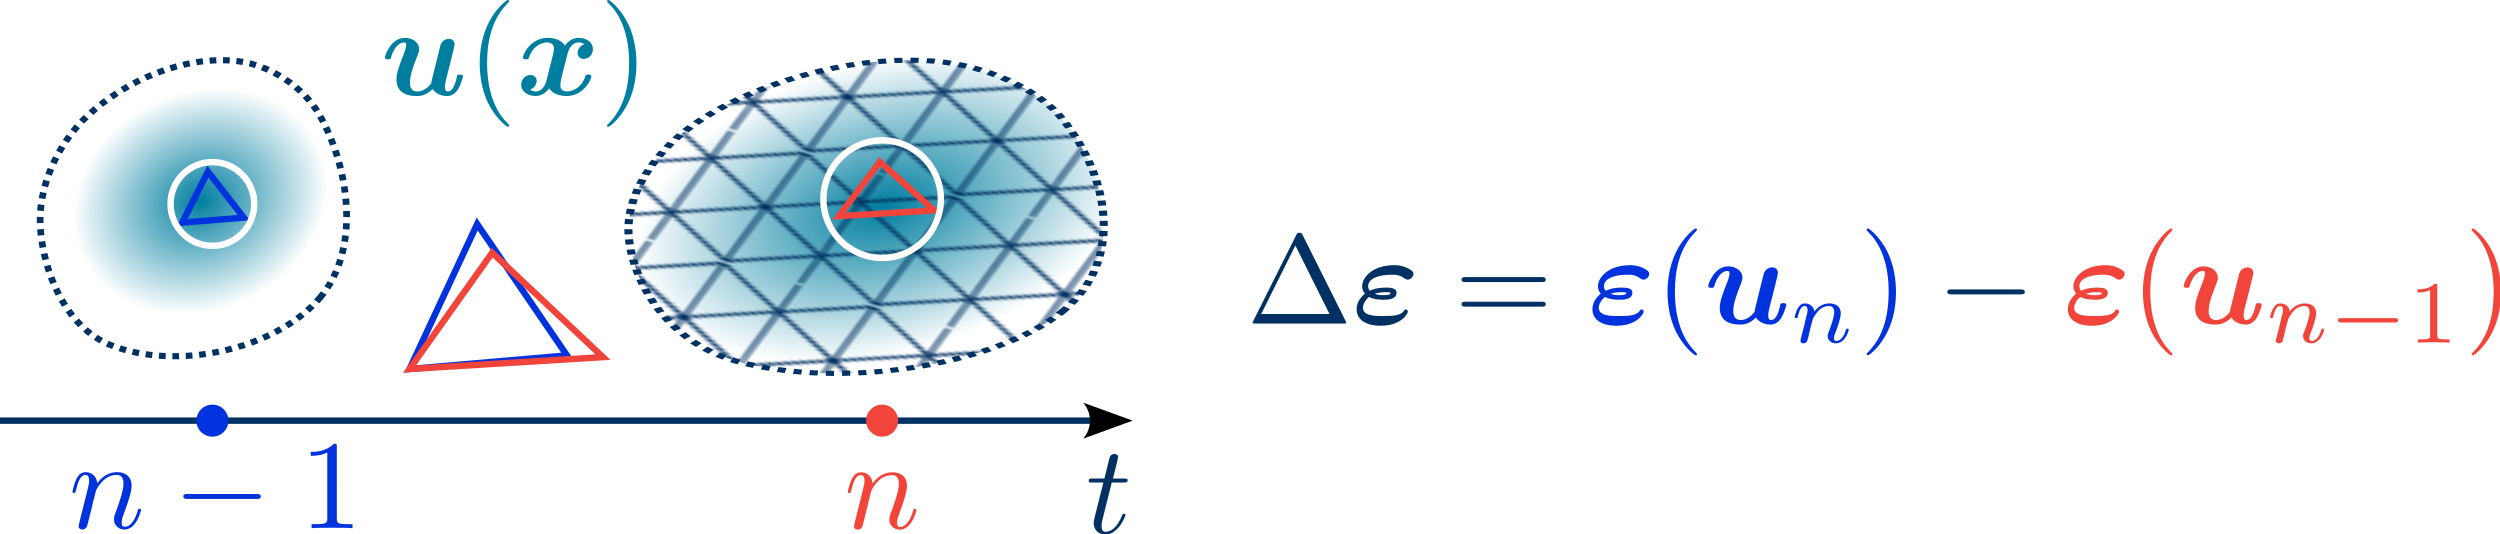 <?xml version="1.0" encoding="UTF-8" standalone="no"?>
<!-- Created with Inkscape (http://www.inkscape.org/) -->

<svg
   width="194.565mm"
   height="41.591mm"
   viewBox="0 0 194.565 41.591"
   version="1.1"
   id="svg1"
   inkscape:version="1.3.2 (091e20ef0f, 2023-11-25)"
   sodipodi:docname="illustration_cmsi.svg"
   xmlns:inkscape="http://www.inkscape.org/namespaces/inkscape"
   xmlns:sodipodi="http://sodipodi.sourceforge.net/DTD/sodipodi-0.dtd"
   xmlns:xlink="http://www.w3.org/1999/xlink"
   xmlns="http://www.w3.org/2000/svg"
   xmlns:svg="http://www.w3.org/2000/svg">
  <sodipodi:namedview
     id="namedview1"
     pagecolor="#ffffff"
     bordercolor="#000000"
     borderopacity="0.25"
     inkscape:showpageshadow="2"
     inkscape:pageopacity="0.0"
     inkscape:pagecheckerboard="0"
     inkscape:deskcolor="#d1d1d1"
     inkscape:document-units="mm"
     inkscape:zoom="0.28885674"
     inkscape:cx="195.59869"
     inkscape:cy="-192.13677"
     inkscape:window-width="1916"
     inkscape:window-height="1021"
     inkscape:window-x="0"
     inkscape:window-y="0"
     inkscape:window-maximized="0"
     inkscape:current-layer="layer1" />
  <defs
     id="defs1">
    <radialGradient
       inkscape:collect="always"
       xlink:href="#linearGradient234"
       id="radialGradient235"
       cx="2705.85"
       cy="2118.256"
       fx="2705.85"
       fy="2118.256"
       r="60.632"
       gradientTransform="matrix(1.098,-0.151,0.414,1.179,-1165.942,20.364)"
       gradientUnits="userSpaceOnUse" />
    <linearGradient
       id="linearGradient234"
       inkscape:collect="always">
      <stop
         style="stop-color:#f1443a;stop-opacity:1;"
         offset="0"
         id="stop234" />
      <stop
         style="stop-color:#f1443a;stop-opacity:0;"
         offset="1"
         id="stop235" />
    </linearGradient>
    <radialGradient
       inkscape:collect="always"
       xlink:href="#linearGradient239"
       id="radialGradient236"
       gradientUnits="userSpaceOnUse"
       gradientTransform="matrix(0.901,-0.151,0.417,0.975,-638.024,451.201)"
       cx="2705.85"
       cy="2118.256"
       fx="2705.85"
       fy="2118.256"
       r="60.632" />
    <linearGradient
       id="linearGradient239"
       inkscape:collect="always">
      <stop
         style="stop-color:#007e9f;stop-opacity:1;"
         offset="0"
         id="stop238" />
      <stop
         style="stop-color:#ffffff;stop-opacity:1;"
         offset="1"
         id="stop239" />
    </linearGradient>
    <pattern
       inkscape:collect="always"
       xlink:href="#pattern8-6-6"
       preserveAspectRatio="xMidYMid"
       id="pattern691-3-7"
       patternTransform="rotate(25,-904.103,405.287)"
       x="0"
       y="0" />
    <pattern
       patternUnits="userSpaceOnUse"
       width="46.161"
       height="39.922"
       patternTransform="translate(86.574,420.063)"
       preserveAspectRatio="xMidYMid"
       id="pattern8-6-6"
       inkscape:label="Triangle grid"
       inkscape:collect="always"
       inkscape:isstock="true">
      <path
         style="fill:none;stroke:#003162;stroke-linecap:butt;stroke-linejoin:bevel;paint-order:stroke markers fill;stop-color:#003162;stroke-opacity:1.0;stop-opacity:1.0"
         d="M 63.48,440 75,420 86.52,440 Z M 86.561,439.976 75,420 l 23.08,0.024 z m 11.52,-20 L 75,420 86.561,400.024 Z M 86.52,400 75,420 63.48,400 Z M 63.439,400.024 75,420 51.92,419.976 Z m -11.52,20 L 75,420 63.439,439.976 Z M 109.641,440 l 11.52,-20 11.52,20 z M 132.721,439.976 121.161,420 l 23.08,0.024 z m 11.52,-20 L 121.161,420 132.721,400.024 Z M 132.68,400 l -11.52,20 -11.52,-20 z m -23.08,0.024 11.561,19.976 -23.08,-0.024 z m -11.52,20 L 121.161,420 109.6,439.976 Z M 86.561,480 98.08,460 109.6,480 Z M 109.641,479.976 98.08,460 l 23.08,0.024 z m 11.52,-20 L 98.08,460 109.641,440.024 Z M 109.6,440 98.08,460 86.561,440 Z M 86.52,440.024 98.08,460 75,459.976 Z M 75,460.024 98.08,460 86.52,479.976 Z M 132.721,480 l 11.52,-20 11.52,20 z M 155.802,479.976 144.241,460 l 23.08,0.024 z m 11.52,-20 L 144.241,460 155.802,440.024 Z M 155.761,440 l -11.52,20 -11.52,-20 z m -23.08,0.024 11.561,19.976 -23.08,-0.024 z m -11.52,20 23.08,-0.024 -11.561,19.976 z"
         id="path685-1-5"
         sodipodi:nodetypes="cccc"
         clip-path="url(#clipPath27-0-6)"
         transform="translate(-86.574,-420.063)" />
    </pattern>
    <clipPath
       clipPathUnits="userSpaceOnUse"
       id="clipPath27-0-6">
      <rect
         style="fill:none;stroke:#000000;stroke-width:1;stroke-linecap:butt;stroke-linejoin:bevel;paint-order:stroke markers fill;stop-color:#000000"
         id="rect28-6-6-9"
         width="46.161"
         height="39.922"
         x="86.574"
         y="420.063" />
    </clipPath>
    <pattern
       inkscape:collect="always"
       xlink:href="#pattern691-3-7"
       preserveAspectRatio="xMidYMid"
       id="pattern2-3"
       patternTransform="rotate(25,-948.05,-104.347)" />
    <pattern
       inkscape:collect="always"
       xlink:href="#pattern8-6-6"
       preserveAspectRatio="xMidYMid"
       id="pattern1"
       patternTransform="rotate(25,-904.103,405.287)"
       x="0"
       y="0" />
    <clipPath
       clipPathUnits="userSpaceOnUse"
       id="clipPath2">
      <rect
         style="fill:none;stroke:#000000;stroke-width:1;stroke-linecap:butt;stroke-linejoin:bevel;paint-order:stroke markers fill;stop-color:#000000"
         id="rect2"
         width="46.161"
         height="39.922"
         x="86.574"
         y="420.063" />
    </clipPath>
    <radialGradient
       inkscape:collect="always"
       xlink:href="#linearGradient234"
       id="radialGradient275"
       gradientUnits="userSpaceOnUse"
       gradientTransform="matrix(1.098,-0.151,0.414,1.179,-1165.942,20.364)"
       cx="2705.85"
       cy="2118.256"
       fx="2705.85"
       fy="2118.256"
       r="60.632" />
    <radialGradient
       inkscape:collect="always"
       xlink:href="#linearGradient239"
       id="radialGradient274"
       gradientUnits="userSpaceOnUse"
       gradientTransform="matrix(0.73,-0.129,0.228,0.779,224.382,805.189)"
       cx="2705.85"
       cy="2118.256"
       fx="2705.85"
       fy="2118.256"
       r="60.632" />
    <pattern
       inkscape:collect="always"
       xlink:href="#pattern8-6-6"
       preserveAspectRatio="xMidYMid"
       id="pattern3"
       patternTransform="rotate(25,-904.103,405.287)"
       x="0"
       y="0" />
    <clipPath
       clipPathUnits="userSpaceOnUse"
       id="clipPath4">
      <rect
         style="fill:none;stroke:#000000;stroke-width:1;stroke-linecap:butt;stroke-linejoin:bevel;paint-order:stroke markers fill;stop-color:#000000"
         id="rect4"
         width="46.161"
         height="39.922"
         x="86.574"
         y="420.063" />
    </clipPath>
    <pattern
       inkscape:collect="always"
       xlink:href="#pattern691-3-7"
       preserveAspectRatio="xMidYMid"
       id="pattern5"
       patternTransform="rotate(25,-948.05,-104.347)" />
    <pattern
       inkscape:collect="always"
       xlink:href="#pattern8-6-6"
       preserveAspectRatio="xMidYMid"
       id="pattern6"
       patternTransform="rotate(25,-904.103,405.287)"
       x="0"
       y="0" />
    <clipPath
       clipPathUnits="userSpaceOnUse"
       id="clipPath7">
      <rect
         style="fill:none;stroke:#000000;stroke-width:1;stroke-linecap:butt;stroke-linejoin:bevel;paint-order:stroke markers fill;stop-color:#000000"
         id="rect7"
         width="46.161"
         height="39.922"
         x="86.574"
         y="420.063" />
    </clipPath>
    <marker
       style="overflow:visible"
       id="marker123"
       refX="0"
       refY="0"
       orient="auto-start-reverse"
       inkscape:stockid="Concave triangle arrow"
       markerWidth="1"
       markerHeight="1"
       viewBox="0 0 1 1"
       inkscape:isstock="true"
       inkscape:collect="always"
       preserveAspectRatio="xMidYMid">
      <path
         transform="scale(0.7)"
         d="M -2,-4 9,0 -2,4 c 2,-2.33 2,-5.66 0,-8 z"
         style="fill:context-stroke;fill-rule:evenodd;stroke:none"
         id="path123" />
    </marker>
    <rect
       x="359.055"
       y="2891.339"
       width="440.205"
       height="28.526"
       id="rect131-8-6-9" />
  </defs>
  <g
     inkscape:label="Layer 1"
     inkscape:groupmode="layer"
     id="layer1"
     transform="translate(-40.33,-28.046)">
    <g
       id="g2">
      <g
         id="g180"
         transform="matrix(0,-0.201,0.321,0,-567.525,583.534)"
         style="fill:url(#radialGradient235);fill-opacity:1;stroke:none;stroke-width:1.041;stroke-opacity:1"
         inkscape:label="grad n-1">
        <path
           style="opacity:1;mix-blend-mode:normal;fill:url(#radialGradient236);fill-opacity:1;stroke:none;stroke-width:1.966;stroke-linejoin:bevel;stroke-dasharray:1.966, 1.966;stroke-dashoffset:0;stroke-opacity:1"
           d="m 2642.906,2151.123 c 19.606,15.415 52.638,11.399 74.82,0 11.315,-5.815 20.669,-18.404 22.219,-31.03 2.449,-19.959 -7.946,-41.921 -22.219,-56.087 -11.729,-11.641 -29.738,-18.994 -46.228,-17.912 -18.106,1.188 -40.419,9.535 -47.75,26.133 -10.934,24.756 -2.117,62.169 19.158,78.896 z"
           id="path180"
           sodipodi:nodetypes="aaaaaaa" />
      </g>
      <g
         id="g686-1-5"
         transform="matrix(0,-0.201,0.321,0,-567.525,583.534)"
         style="fill:url(#pattern691-3-7);fill-opacity:1;stroke:#003162;stroke-width:1.041;stroke-opacity:1"
         inkscape:label="mesh n">
        <path
           style="opacity:1;mix-blend-mode:normal;fill:url(#pattern2-3);fill-opacity:1;stroke:#003162;stroke-width:1.966;stroke-linejoin:bevel;stroke-dasharray:1.966, 1.966;stroke-dashoffset:0;stroke-opacity:1"
           d="m 2642.906,2151.123 c 19.606,15.415 52.638,11.399 74.82,0 11.315,-5.815 20.669,-18.404 22.219,-31.03 2.449,-19.959 -7.946,-41.921 -22.219,-56.087 -11.729,-11.641 -29.738,-18.994 -46.228,-17.912 -18.106,1.188 -40.419,9.535 -47.75,26.133 -10.934,24.756 -2.117,62.169 19.158,78.896 z"
           id="path271-9-9-5-4"
           sodipodi:nodetypes="aaaaaaa" />
      </g>
      <g
         id="g273"
         transform="matrix(0,-0.19,0.207,0,-380.069,553.39)"
         style="fill:url(#radialGradient275);fill-opacity:1;stroke:none;stroke-width:1.334;stroke-opacity:1"
         inkscape:label="grad n-1">
        <path
           style="opacity:1;mix-blend-mode:normal;fill:url(#radialGradient274);fill-opacity:1;stroke:none;stroke-width:2.52;stroke-linejoin:bevel;stroke-dasharray:2.52, 2.52;stroke-dashoffset:0;stroke-opacity:1"
           d="m 2642.906,2151.123 c 19.606,15.415 52.638,11.399 74.82,0 11.315,-5.815 20.669,-18.404 22.219,-31.03 2.449,-19.959 -7.946,-41.921 -22.219,-56.087 -11.729,-11.641 -29.738,-18.994 -46.228,-17.912 -18.106,1.188 -40.419,9.535 -47.75,26.133 -10.934,24.756 -2.117,62.169 19.158,78.896 z"
           id="path273"
           sodipodi:nodetypes="aaaaaaa" />
      </g>
      <g
         id="g274"
         transform="matrix(0,-0.19,0.207,0,-380.069,553.39)"
         style="fill:url(#pattern691-3-7);fill-opacity:1;stroke:#003162;stroke-width:1.334;stroke-opacity:1"
         inkscape:label="mesh n-1">
        <path
           style="opacity:1;mix-blend-mode:normal;fill:url(#pattern2-3);fill-opacity:1;stroke:#003162;stroke-width:2.52;stroke-linejoin:bevel;stroke-dasharray:2.52, 2.52;stroke-dashoffset:0;stroke-opacity:1"
           d="m 2642.906,2151.123 c 19.606,15.415 52.638,11.399 74.82,0 11.315,-5.815 20.669,-18.404 22.219,-31.03 2.449,-19.959 -7.946,-41.921 -22.219,-56.087 -11.729,-11.641 -29.738,-18.994 -46.228,-17.912 -18.106,1.188 -40.419,9.535 -47.75,26.133 -10.934,24.756 -2.117,62.169 19.158,78.896 z"
           id="path274"
           sodipodi:nodetypes="aaaaaaa" />
      </g>
      <path
         style="fill:none;stroke:#f1443a;stroke-width:0.5"
         d="m 105.617,44.864 3.189,-4.222 4.221,3.779 z"
         id="path3"
         inkscape:label="elem n" />
      <path
         style="fill:none;stroke:#0033dd;stroke-width:0.5"
         d="m 54.507,45.371 2.006,-3.967 2.784,3.577 z"
         id="path2"
         inkscape:label="elem n-1" />
      <ellipse
         style="fill:none;stroke:#ffffff;stroke-width:0.5;stroke-dasharray:none;stroke-dashoffset:0;stroke-opacity:1"
         id="path275"
         cx="-43.545"
         cy="108.982"
         rx="4.577"
         ry="4.573"
         transform="rotate(-90)"
         inkscape:label="circle n" />
      <ellipse
         style="fill:none;stroke:#ffffff;stroke-width:0.5;stroke-dasharray:none;stroke-dashoffset:0;stroke-opacity:1"
         id="path275-8"
         cx="-43.919"
         cy="56.859"
         rx="3.259"
         ry="3.257"
         transform="rotate(-90)"
         inkscape:label="circle n-1" />
      <path
         style="fill:#003162;stroke:#003162;stroke-width:0.5;marker-end:url(#marker123)"
         d="M 40.33,60.784 H 125.33"
         id="path7"
         sodipodi:nodetypes="cc"
         inkscape:label="axis t" />
      <circle
         style="fill:#f1443a;stroke:#f1443a;stroke-width:0.5"
         id="path179"
         cx="108.982"
         cy="60.784"
         r="1"
         inkscape:label="dot n" />
      <circle
         style="fill:#0033dd;stroke:#0033dd;stroke-width:0.5"
         id="path179-7"
         cx="56.859"
         cy="60.784"
         r="1"
         inkscape:label="dot n-1" />
      <g
         inkscape:label="t"
         transform="matrix(0.265,0,0,0.265,130.046,57.521)"
         id="g185"
         style="fill:#003162">
        <g
           fill="#000000"
           fill-opacity="1"
           id="g183"
           transform="matrix(3.733,0,0,3.733,-362.846,-260.613)"
           style="fill:#003162">
          <g
             id="g182"
             transform="translate(91.925,81.963)"
             style="fill:#003162">
            <path
               d="m 2.047,-3.984 h 0.938 c 0.203,0 0.312,0 0.312,-0.203 0,-0.109 -0.109,-0.109 -0.281,-0.109 h -0.875 C 2.5,-5.719 2.547,-5.906 2.547,-5.969 c 0,-0.172 -0.125,-0.266 -0.297,-0.266 -0.031,0 -0.312,0 -0.391,0.359 L 1.469,-4.297 h -0.938 c -0.203,0 -0.297,0 -0.297,0.188 0,0.125 0.078,0.125 0.281,0.125 h 0.875 C 0.672,-1.156 0.625,-0.984 0.625,-0.812 0.625,-0.266 1,0.109 1.547,0.109 2.562,0.109 3.125,-1.344 3.125,-1.422 3.125,-1.531 3.047,-1.531 3.016,-1.531 2.922,-1.531 2.906,-1.5 2.859,-1.391 2.438,-0.344 1.906,-0.109 1.562,-0.109 c -0.203,0 -0.312,-0.125 -0.312,-0.453 0,-0.25 0.031,-0.312 0.062,-0.484 z m 0,0"
               id="path182"
               style="fill:#003162" />
          </g>
        </g>
      </g>
      <g
         inkscape:label="n-1"
         transform="matrix(0.265,0,0,0.265,45.977,62.587)"
         id="g195"
         style="fill:#0033dd">
        <g
           fill="#000000"
           fill-opacity="1"
           id="g189"
           transform="matrix(3.733,0,0,3.733,-344.295,-281.204)"
           style="fill:#0033dd">
          <g
             id="g187"
             transform="translate(91.925,81.963)"
             style="fill:#0033dd">
            <path
               d="m 0.875,-0.594 c -0.031,0.156 -0.094,0.391 -0.094,0.438 0,0.172 0.141,0.266 0.297,0.266 0.125,0 0.297,-0.078 0.375,-0.281 0,-0.016 0.125,-0.484 0.188,-0.734 l 0.219,-0.891 C 1.906,-2.031 1.969,-2.25 2.031,-2.469 c 0.031,-0.172 0.109,-0.469 0.125,-0.5 0.141,-0.312 0.672,-1.219 1.625,-1.219 0.453,0 0.531,0.375 0.531,0.703 0,0.609 -0.484,1.891 -0.641,2.312 C 3.578,-0.938 3.562,-0.812 3.562,-0.703 c 0,0.469 0.359,0.812 0.828,0.812 0.938,0 1.297,-1.453 1.297,-1.531 0,-0.109 -0.078,-0.109 -0.109,-0.109 -0.109,0 -0.109,0.031 -0.156,0.188 -0.203,0.672 -0.531,1.234 -1.016,1.234 -0.172,0 -0.234,-0.094 -0.234,-0.328 0,-0.25 0.078,-0.484 0.172,-0.703 0.188,-0.531 0.609,-1.625 0.609,-2.203 0,-0.656 -0.422,-1.062 -1.141,-1.062 -0.906,0 -1.391,0.641 -1.562,0.875 -0.047,-0.562 -0.453,-0.875 -0.922,-0.875 -0.453,0 -0.641,0.391 -0.734,0.562 C 0.422,-3.5 0.297,-2.906 0.297,-2.875 c 0,0.109 0.094,0.109 0.109,0.109 0.109,0 0.109,-0.016 0.172,-0.234 0.172,-0.703 0.375,-1.188 0.734,-1.188 0.188,0 0.297,0.125 0.297,0.453 0,0.219 -0.031,0.328 -0.156,0.844 z m 0,0"
               id="path187"
               style="fill:#0033dd" />
          </g>
        </g>
        <g
           fill="#000000"
           fill-opacity="1"
           id="g193"
           transform="matrix(3.733,0,0,3.733,-344.295,-281.204)"
           style="fill:#0033dd">
          <g
             id="g191"
             transform="translate(100.119,81.963)"
             style="fill:#0033dd">
            <path
               d="m 6.562,-2.297 c 0.172,0 0.359,0 0.359,-0.203 0,-0.188 -0.188,-0.188 -0.359,-0.188 H 1.172 c -0.172,0 -0.344,0 -0.344,0.188 0,0.203 0.172,0.203 0.344,0.203 z m 0,0"
               id="path191"
               style="fill:#0033dd" />
          </g>
        </g>
        <g
           fill="#000000"
           fill-opacity="1"
           id="g6"
           transform="matrix(3.733,0,0,3.733,-344.295,-281.204)"
           style="fill:#0033dd">
          <g
             id="use5"
             transform="translate(110.082,81.963)"
             style="fill:#0033dd">
            <path
               d="m 2.938,-6.375 c 0,-0.25 0,-0.266 -0.234,-0.266 C 2.078,-6 1.203,-6 0.891,-6 v 0.312 c 0.203,0 0.781,0 1.297,-0.266 v 5.172 c 0,0.359 -0.031,0.469 -0.922,0.469 h -0.312 V 0 c 0.344,-0.031 1.203,-0.031 1.609,-0.031 0.391,0 1.266,0 1.609,0.031 v -0.312 h -0.312 c -0.906,0 -0.922,-0.109 -0.922,-0.469 z m 0,0"
               id="path195"
               style="fill:#0033dd" />
          </g>
        </g>
      </g>
      <g
         inkscape:label="n"
         transform="matrix(0.265,0,0,0.265,106.32,64.808)"
         id="g202"
         style="fill:#f1443a">
        <g
           fill="#000000"
           fill-opacity="1"
           id="g201"
           transform="matrix(3.733,0,0,3.733,-344.295,-289.545)"
           style="fill:#f1443a">
          <g
             id="g199"
             transform="translate(91.925,81.963)"
             style="fill:#f1443a">
            <path
               d="m 0.875,-0.594 c -0.031,0.156 -0.094,0.391 -0.094,0.438 0,0.172 0.141,0.266 0.297,0.266 0.125,0 0.297,-0.078 0.375,-0.281 0,-0.016 0.125,-0.484 0.188,-0.734 l 0.219,-0.891 C 1.906,-2.031 1.969,-2.25 2.031,-2.469 c 0.031,-0.172 0.109,-0.469 0.125,-0.5 0.141,-0.312 0.672,-1.219 1.625,-1.219 0.453,0 0.531,0.375 0.531,0.703 0,0.609 -0.484,1.891 -0.641,2.312 C 3.578,-0.938 3.562,-0.812 3.562,-0.703 c 0,0.469 0.359,0.812 0.828,0.812 0.938,0 1.297,-1.453 1.297,-1.531 0,-0.109 -0.078,-0.109 -0.109,-0.109 -0.109,0 -0.109,0.031 -0.156,0.188 -0.203,0.672 -0.531,1.234 -1.016,1.234 -0.172,0 -0.234,-0.094 -0.234,-0.328 0,-0.25 0.078,-0.484 0.172,-0.703 0.188,-0.531 0.609,-1.625 0.609,-2.203 0,-0.656 -0.422,-1.062 -1.141,-1.062 -0.906,0 -1.391,0.641 -1.562,0.875 -0.047,-0.562 -0.453,-0.875 -0.922,-0.875 -0.453,0 -0.641,0.391 -0.734,0.562 C 0.422,-3.5 0.297,-2.906 0.297,-2.875 c 0,0.109 0.094,0.109 0.109,0.109 0.109,0 0.109,-0.016 0.172,-0.234 0.172,-0.703 0.375,-1.188 0.734,-1.188 0.188,0 0.297,0.125 0.297,0.453 0,0.219 -0.031,0.328 -0.156,0.844 z m 0,0"
               id="path199"
               style="fill:#f1443a" />
          </g>
        </g>
      </g>
      <g
         id="g186"
         transform="matrix(0.188,0,0,0.188,-465.703,-199.515)"
         inkscape:label="elements"
         style="stroke-width:1.406">
        <path
           id="path270-0"
           style="fill:none;stroke:#0033dd;stroke-width:2.657;stroke-opacity:1"
           inkscape:transform-center-x="2.1147724e-05"
           d="m 2861.207,1363.189 27.991,-60.005 37.172,54.376 z"
           sodipodi:nodetypes="cccc"
           inkscape:transform-center-y="-11.753647" />
        <path
           id="path270"
           style="fill:none;stroke:#f1443a;stroke-width:2.657;stroke-opacity:1"
           inkscape:transform-center-x="6.1305e-05"
           d="m 2861.207,1363.189 34.201,-48.145 45.845,43.214 z"
           sodipodi:nodetypes="cccc"
           inkscape:transform-center-y="-12.895203" />
      </g>
      <g
         inkscape:label="u(x)"
         transform="matrix(0.265,0,0,0.265,70.296,28.046)"
         id="g280"
         style="fill:#007e9f">
        <g
           fill="#000000"
           fill-opacity="1"
           id="g277"
           transform="matrix(3.733,0,0,3.733,-344.353,-278.054)"
           style="fill:#007e9f">
          <g
             id="g276"
             transform="translate(91.925,81.963)"
             style="fill:#007e9f">
            <path
               d="m 5.609,-3.156 c 0.078,-0.281 0.188,-0.766 0.188,-0.828 0,-0.219 -0.156,-0.438 -0.469,-0.438 -0.156,0 -0.516,0.078 -0.656,0.531 -0.031,0.125 -0.484,1.938 -0.562,2.266 -0.062,0.234 -0.125,0.516 -0.156,0.703 C 3.781,-0.688 3.391,-0.281 2.875,-0.281 c -0.578,0 -0.594,-0.5 -0.594,-0.719 0,-0.609 0.312,-1.391 0.594,-2.109 C 2.969,-3.375 3,-3.438 3,-3.609 3,-4.188 2.422,-4.5 1.875,-4.5 c -1.062,0 -1.562,1.344 -1.562,1.547 0,0.141 0.156,0.141 0.25,0.141 0.109,0 0.188,0 0.219,-0.125 0.328,-1.109 0.875,-1.203 1.031,-1.203 0.078,0 0.172,0 0.172,0.203 0,0.234 -0.125,0.516 -0.156,0.625 -0.422,1.047 -0.609,1.609 -0.609,2.094 0,1.141 1,1.297 1.578,1.297 0.297,0 0.734,-0.031 1.266,-0.547 0.328,0.484 0.906,0.547 1.141,0.547 0.375,0 0.656,-0.203 0.875,-0.562 0.234,-0.406 0.375,-0.938 0.375,-0.984 0,-0.141 -0.156,-0.141 -0.25,-0.141 -0.109,0 -0.141,0 -0.188,0.047 -0.031,0.016 -0.031,0.031 -0.078,0.281 -0.203,0.781 -0.422,1 -0.688,1 -0.141,0 -0.219,-0.094 -0.219,-0.359 0,-0.172 0.031,-0.344 0.125,-0.734 0.078,-0.281 0.172,-0.672 0.234,-0.891 z m 0,0"
               id="path276"
               style="fill:#007e9f" />
          </g>
        </g>
        <g
           fill="#000000"
           fill-opacity="1"
           id="g279"
           transform="matrix(3.733,0,0,3.733,-344.353,-278.054)"
           style="fill:#007e9f">
          <g
             id="g278"
             transform="translate(98.71,81.963)"
             style="fill:#007e9f">
            <path
               d="m 3.297,2.391 c 0,-0.031 0,-0.047 -0.172,-0.219 C 1.891,0.922 1.562,-0.969 1.562,-2.5 c 0,-1.734 0.375,-3.469 1.609,-4.703 0.125,-0.125 0.125,-0.141 0.125,-0.172 0,-0.078 -0.031,-0.109 -0.094,-0.109 -0.109,0 -1,0.688 -1.594,1.953 -0.5,1.094 -0.625,2.203 -0.625,3.031 0,0.781 0.109,1.984 0.656,3.125 C 2.25,1.844 3.094,2.5 3.203,2.5 c 0.062,0 0.094,-0.031 0.094,-0.109 z m 0,0"
               id="path277"
               style="fill:#007e9f" />
          </g>
        </g>
        <g
           fill="#000000"
           fill-opacity="1"
           id="g8"
           transform="matrix(3.733,0,0,3.733,-344.353,-278.054)"
           style="fill:#007e9f">
          <g
             id="use6"
             transform="translate(102.584,81.963)"
             style="fill:#007e9f">
            <path
               d="m 5.344,-4 c -0.359,0.109 -0.531,0.438 -0.531,0.688 0,0.219 0.156,0.469 0.484,0.469 0.359,0 0.719,-0.297 0.719,-0.781 C 6.016,-4.156 5.5,-4.5 4.891,-4.5 4.312,-4.5 3.953,-4.078 3.812,-3.891 3.562,-4.312 3.016,-4.5 2.438,-4.5 c -1.25,0 -1.922,1.219 -1.922,1.547 0,0.141 0.141,0.141 0.234,0.141 0.125,0 0.188,0 0.234,-0.125 0.281,-0.906 1,-1.203 1.406,-1.203 0.375,0 0.562,0.172 0.562,0.484 0,0.203 -0.141,0.75 -0.234,1.109 L 2.375,-1.188 c -0.141,0.609 -0.5,0.906 -0.844,0.906 -0.047,0 -0.281,0 -0.469,-0.141 0.359,-0.109 0.531,-0.453 0.531,-0.688 0,-0.219 -0.172,-0.469 -0.5,-0.469 -0.344,0 -0.719,0.297 -0.719,0.781 0,0.531 0.531,0.875 1.141,0.875 0.562,0 0.938,-0.422 1.062,-0.609 0.25,0.422 0.812,0.609 1.375,0.609 1.266,0 1.938,-1.219 1.938,-1.547 0,-0.141 -0.156,-0.141 -0.234,-0.141 -0.125,0 -0.188,0 -0.234,0.125 -0.281,0.906 -1,1.203 -1.422,1.203 -0.375,0 -0.547,-0.172 -0.547,-0.5 0,-0.203 0.125,-0.734 0.219,-1.109 0.062,-0.25 0.297,-1.188 0.344,-1.344 0.156,-0.609 0.5,-0.906 0.844,-0.906 0.062,0 0.281,0 0.484,0.141 z m 0,0"
               id="path279"
               style="fill:#007e9f" />
          </g>
        </g>
        <g
           fill="#000000"
           fill-opacity="1"
           id="g9"
           transform="matrix(3.733,0,0,3.733,-344.353,-278.054)"
           style="fill:#007e9f">
          <g
             id="use7"
             transform="translate(109.15,81.963)"
             style="fill:#007e9f">
            <path
               d="m 2.875,-2.5 c 0,-0.766 -0.109,-1.969 -0.656,-3.109 -0.594,-1.219 -1.453,-1.875 -1.547,-1.875 -0.062,0 -0.109,0.047 -0.109,0.109 0,0.031 0,0.047 0.188,0.234 0.984,0.984 1.547,2.562 1.547,4.641 0,1.719 -0.359,3.469 -1.594,4.719 C 0.562,2.344 0.562,2.359 0.562,2.391 0.562,2.453 0.609,2.5 0.672,2.5 0.766,2.5 1.672,1.812 2.25,0.547 2.766,-0.547 2.875,-1.656 2.875,-2.5 Z m 0,0"
               id="path280"
               style="fill:#007e9f" />
          </g>
        </g>
      </g>
    </g>
    <g
       id="g1"
       transform="translate(-7.408,-11.247)">
      <g
         inkscape:label=""
         transform="matrix(0.265,0,0,0.265,181.451,54.706)"
         id="g334">
        <g
           fill="#000000"
           fill-opacity="1"
           id="g11"
           transform="matrix(3.733,0,0,3.733,-481.595,-269.105)"
           style="fill:#003162">
          <g
             id="use10"
             transform="translate(91.925,81.963)"
             style="fill:#003162">
            <path
               d="m 4.406,-6.953 c -0.062,-0.141 -0.094,-0.188 -0.266,-0.188 -0.156,0 -0.188,0.047 -0.25,0.188 l -3.375,6.75 C 0.469,-0.109 0.469,-0.094 0.469,-0.078 0.469,0 0.531,0 0.688,0 h 6.922 c 0.156,0 0.219,0 0.219,-0.078 0,-0.016 0,-0.031 -0.047,-0.125 z m -0.578,0.812 2.688,5.391 h -5.375 z m 0,0"
               id="path283"
               style="fill:#003162" />
          </g>
        </g>
        <g
           fill="#000000"
           fill-opacity="1"
           id="g284"
           transform="matrix(3.733,0,0,3.733,-481.595,-269.105)"
           style="fill:#003162">
          <g
             id="use11"
             transform="translate(100.227,81.963)"
             style="fill:#003162">
            <path
               d="M 4.109,-1.078 C 3.875,-0.625 3.266,-0.594 2.406,-0.594 c -0.625,0 -1.562,0 -1.562,-0.656 0,-0.203 0.141,-0.578 0.484,-0.844 C 1.75,-1.875 2.281,-1.875 2.469,-1.875 c 0.266,0 1.016,0 1.016,-0.547 0,-0.406 -0.531,-0.406 -0.844,-0.406 -0.203,0 -0.734,0 -1.266,0.25 C 1.297,-2.688 1.25,-2.828 1.25,-2.938 c 0,-0.547 0.688,-0.906 1.875,-0.906 0.281,0 0.594,0 1.016,0.312 0.094,0.047 0.156,0.078 0.219,0.078 0.219,0 0.453,-0.219 0.453,-0.453 0,-0.188 -0.156,-0.312 -0.531,-0.484 C 3.844,-4.594 3.469,-4.594 3.312,-4.594 c -1.703,0 -2.531,0.953 -2.531,1.656 0,0.312 0.156,0.516 0.219,0.578 -0.406,0.344 -0.656,0.75 -0.656,1.234 0,0.688 0.547,1.297 1.891,1.297 1.625,0 2.141,-0.953 2.141,-1.109 0,-0.094 -0.062,-0.172 -0.172,-0.172 -0.047,0 -0.094,0.031 -0.094,0.031 z M 1.766,-2.344 c 0.359,-0.125 0.734,-0.125 0.844,-0.125 0.266,0 0.297,0 0.406,0.047 -0.031,0.125 -0.062,0.188 -0.547,0.188 -0.172,0 -0.422,0 -0.703,-0.109 z m 0,0"
               id="path284"
               style="fill:#003162" />
          </g>
        </g>
        <g
           fill="#000000"
           fill-opacity="1"
           id="g287"
           transform="matrix(3.733,0,0,3.733,-481.595,-269.105)"
           style="fill:#003162">
          <g
             id="g285"
             transform="translate(108.263,81.963)"
             style="fill:#003162">
            <path
               d="m 6.844,-3.266 c 0.156,0 0.344,0 0.344,-0.188 C 7.188,-3.656 7,-3.656 6.859,-3.656 h -5.969 c -0.141,0 -0.328,0 -0.328,0.203 0,0.188 0.188,0.188 0.328,0.188 z m 0.016,1.938 c 0.141,0 0.328,0 0.328,-0.203 0,-0.188 -0.188,-0.188 -0.344,-0.188 H 0.891 c -0.141,0 -0.328,0 -0.328,0.188 0,0.203 0.188,0.203 0.328,0.203 z m 0,0"
               id="path285"
               style="fill:#003162" />
          </g>
        </g>
        <g
           fill="#000000"
           fill-opacity="1"
           id="g299"
           transform="matrix(3.733,0,0,3.733,-481.595,-269.105)"
           style="fill:#0033dd">
          <g
             id="g298"
             transform="translate(118.779,81.963)"
             style="fill:#0033dd">
            <path
               d="M 4.109,-1.078 C 3.875,-0.625 3.266,-0.594 2.406,-0.594 c -0.625,0 -1.562,0 -1.562,-0.656 0,-0.203 0.141,-0.578 0.484,-0.844 C 1.75,-1.875 2.281,-1.875 2.469,-1.875 c 0.266,0 1.016,0 1.016,-0.547 0,-0.406 -0.531,-0.406 -0.844,-0.406 -0.203,0 -0.734,0 -1.266,0.25 C 1.297,-2.688 1.25,-2.828 1.25,-2.938 c 0,-0.547 0.688,-0.906 1.875,-0.906 0.281,0 0.594,0 1.016,0.312 0.094,0.047 0.156,0.078 0.219,0.078 0.219,0 0.453,-0.219 0.453,-0.453 0,-0.188 -0.156,-0.312 -0.531,-0.484 C 3.844,-4.594 3.469,-4.594 3.312,-4.594 c -1.703,0 -2.531,0.953 -2.531,1.656 0,0.312 0.156,0.516 0.219,0.578 -0.406,0.344 -0.656,0.75 -0.656,1.234 0,0.688 0.547,1.297 1.891,1.297 1.625,0 2.141,-0.953 2.141,-1.109 0,-0.094 -0.062,-0.172 -0.172,-0.172 -0.047,0 -0.094,0.031 -0.094,0.031 z M 1.766,-2.344 c 0.359,-0.125 0.734,-0.125 0.844,-0.125 0.266,0 0.297,0 0.406,0.047 -0.031,0.125 -0.062,0.188 -0.547,0.188 -0.172,0 -0.422,0 -0.703,-0.109 z m 0,0"
               id="path297"
               style="fill:#0033dd" />
          </g>
        </g>
        <g
           fill="#000000"
           fill-opacity="1"
           id="g301"
           transform="matrix(3.733,0,0,3.733,-481.595,-269.105)"
           style="fill:#0033dd">
          <g
             id="g300"
             transform="translate(124.048,81.963)"
             style="fill:#0033dd">
            <path
               d="m 3.297,2.391 c 0,-0.031 0,-0.047 -0.172,-0.219 C 1.891,0.922 1.562,-0.969 1.562,-2.5 c 0,-1.734 0.375,-3.469 1.609,-4.703 0.125,-0.125 0.125,-0.141 0.125,-0.172 0,-0.078 -0.031,-0.109 -0.094,-0.109 -0.109,0 -1,0.688 -1.594,1.953 -0.5,1.094 -0.625,2.203 -0.625,3.031 0,0.781 0.109,1.984 0.656,3.125 C 2.25,1.844 3.094,2.5 3.203,2.5 c 0.062,0 0.094,-0.031 0.094,-0.109 z m 0,0"
               id="path299"
               style="fill:#0033dd" />
          </g>
        </g>
        <g
           fill="#000000"
           fill-opacity="1"
           id="g306"
           transform="matrix(3.733,0,0,3.733,-481.595,-269.105)"
           style="fill:#0033dd">
          <g
             id="g302"
             transform="translate(127.922,81.963)"
             style="fill:#0033dd">
            <path
               d="m 5.609,-3.156 c 0.078,-0.281 0.188,-0.766 0.188,-0.828 0,-0.219 -0.156,-0.438 -0.469,-0.438 -0.156,0 -0.516,0.078 -0.656,0.531 -0.031,0.125 -0.484,1.938 -0.562,2.266 -0.062,0.234 -0.125,0.516 -0.156,0.703 C 3.781,-0.688 3.391,-0.281 2.875,-0.281 c -0.578,0 -0.594,-0.5 -0.594,-0.719 0,-0.609 0.312,-1.391 0.594,-2.109 C 2.969,-3.375 3,-3.438 3,-3.609 3,-4.188 2.422,-4.5 1.875,-4.5 c -1.062,0 -1.562,1.344 -1.562,1.547 0,0.141 0.156,0.141 0.25,0.141 0.109,0 0.188,0 0.219,-0.125 0.328,-1.109 0.875,-1.203 1.031,-1.203 0.078,0 0.172,0 0.172,0.203 0,0.234 -0.125,0.516 -0.156,0.625 -0.422,1.047 -0.609,1.609 -0.609,2.094 0,1.141 1,1.297 1.578,1.297 0.297,0 0.734,-0.031 1.266,-0.547 0.328,0.484 0.906,0.547 1.141,0.547 0.375,0 0.656,-0.203 0.875,-0.562 0.234,-0.406 0.375,-0.938 0.375,-0.984 0,-0.141 -0.156,-0.141 -0.25,-0.141 -0.109,0 -0.141,0 -0.188,0.047 -0.031,0.016 -0.031,0.031 -0.078,0.281 -0.203,0.781 -0.422,1 -0.688,1 -0.141,0 -0.219,-0.094 -0.219,-0.359 0,-0.172 0.031,-0.344 0.125,-0.734 0.078,-0.281 0.172,-0.672 0.234,-0.891 z m 0,0"
               id="path301"
               style="fill:#0033dd" />
          </g>
        </g>
        <g
           fill="#000000"
           fill-opacity="1"
           id="g308"
           transform="matrix(3.733,0,0,3.733,-481.595,-269.105)"
           style="fill:#0033dd">
          <g
             id="g307"
             transform="translate(134.707,83.457)"
             style="fill:#0033dd">
            <path
               d="m 0.844,-0.438 c -0.016,0.094 -0.062,0.266 -0.062,0.281 0,0.156 0.125,0.219 0.234,0.219 0.125,0 0.234,-0.078 0.281,-0.141 0.031,-0.062 0.078,-0.297 0.125,-0.438 0.031,-0.125 0.109,-0.453 0.141,-0.625 0.047,-0.156 0.094,-0.312 0.125,-0.469 0.078,-0.281 0.094,-0.344 0.297,-0.625 C 2.172,-2.516 2.5,-2.875 3.031,-2.875 c 0.391,0 0.406,0.359 0.406,0.484 0,0.422 -0.297,1.188 -0.406,1.484 -0.078,0.203 -0.109,0.266 -0.109,0.375 0,0.375 0.297,0.594 0.656,0.594 0.703,0 1,-0.953 1,-1.062 0,-0.094 -0.078,-0.094 -0.109,-0.094 -0.094,0 -0.094,0.047 -0.125,0.125 C 4.188,-0.406 3.875,-0.125 3.609,-0.125 c -0.156,0 -0.188,-0.094 -0.188,-0.25 0,-0.156 0.047,-0.25 0.172,-0.562 0.078,-0.219 0.359,-0.953 0.359,-1.344 0,-0.672 -0.531,-0.797 -0.906,-0.797 -0.578,0 -0.969,0.359 -1.172,0.641 -0.047,-0.484 -0.453,-0.641 -0.75,-0.641 -0.297,0 -0.453,0.219 -0.547,0.375 -0.156,0.266 -0.25,0.656 -0.25,0.703 0,0.078 0.094,0.078 0.125,0.078 0.094,0 0.094,-0.016 0.141,-0.203 0.109,-0.406 0.25,-0.75 0.516,-0.75 0.188,0 0.234,0.156 0.234,0.344 0,0.125 -0.062,0.391 -0.125,0.578 -0.047,0.188 -0.109,0.469 -0.141,0.625 z m 0,0"
               id="path307"
               style="fill:#0033dd" />
          </g>
        </g>
        <g
           fill="#000000"
           fill-opacity="1"
           id="g310"
           transform="matrix(3.733,0,0,3.733,-481.595,-269.105)"
           style="fill:#0033dd">
          <g
             id="g309"
             transform="translate(140.13,81.963)"
             style="fill:#0033dd">
            <path
               d="m 2.875,-2.5 c 0,-0.766 -0.109,-1.969 -0.656,-3.109 -0.594,-1.219 -1.453,-1.875 -1.547,-1.875 -0.062,0 -0.109,0.047 -0.109,0.109 0,0.031 0,0.047 0.188,0.234 0.984,0.984 1.547,2.562 1.547,4.641 0,1.719 -0.359,3.469 -1.594,4.719 C 0.562,2.344 0.562,2.359 0.562,2.391 0.562,2.453 0.609,2.5 0.672,2.5 0.766,2.5 1.672,1.812 2.25,0.547 2.766,-0.547 2.875,-1.656 2.875,-2.5 Z m 0,0"
               id="path308"
               style="fill:#0033dd" />
          </g>
        </g>
        <g
           fill="#000000"
           fill-opacity="1"
           id="g312"
           transform="matrix(3.733,0,0,3.733,-481.595,-269.105)"
           style="fill:#003162">
          <g
             id="g311"
             transform="translate(146.218,81.963)"
             style="fill:#003162">
            <path
               d="m 6.562,-2.297 c 0.172,0 0.359,0 0.359,-0.203 0,-0.188 -0.188,-0.188 -0.359,-0.188 H 1.172 c -0.172,0 -0.344,0 -0.344,0.188 0,0.203 0.172,0.203 0.344,0.203 z m 0,0"
               id="path310"
               style="fill:#003162" />
          </g>
        </g>
        <g
           fill="#000000"
           fill-opacity="1"
           id="g314"
           transform="matrix(3.733,0,0,3.733,-481.595,-269.105)"
           style="fill:#f1443a">
          <g
             id="g313"
             transform="translate(156.181,81.963)"
             style="fill:#f1443a">
            <path
               d="M 4.109,-1.078 C 3.875,-0.625 3.266,-0.594 2.406,-0.594 c -0.625,0 -1.562,0 -1.562,-0.656 0,-0.203 0.141,-0.578 0.484,-0.844 C 1.75,-1.875 2.281,-1.875 2.469,-1.875 c 0.266,0 1.016,0 1.016,-0.547 0,-0.406 -0.531,-0.406 -0.844,-0.406 -0.203,0 -0.734,0 -1.266,0.25 C 1.297,-2.688 1.25,-2.828 1.25,-2.938 c 0,-0.547 0.688,-0.906 1.875,-0.906 0.281,0 0.594,0 1.016,0.312 0.094,0.047 0.156,0.078 0.219,0.078 0.219,0 0.453,-0.219 0.453,-0.453 0,-0.188 -0.156,-0.312 -0.531,-0.484 C 3.844,-4.594 3.469,-4.594 3.312,-4.594 c -1.703,0 -2.531,0.953 -2.531,1.656 0,0.312 0.156,0.516 0.219,0.578 -0.406,0.344 -0.656,0.75 -0.656,1.234 0,0.688 0.547,1.297 1.891,1.297 1.625,0 2.141,-0.953 2.141,-1.109 0,-0.094 -0.062,-0.172 -0.172,-0.172 -0.047,0 -0.094,0.031 -0.094,0.031 z M 1.766,-2.344 c 0.359,-0.125 0.734,-0.125 0.844,-0.125 0.266,0 0.297,0 0.406,0.047 -0.031,0.125 -0.062,0.188 -0.547,0.188 -0.172,0 -0.422,0 -0.703,-0.109 z m 0,0"
               id="path312"
               style="fill:#f1443a" />
          </g>
        </g>
        <g
           fill="#000000"
           fill-opacity="1"
           id="g316"
           transform="matrix(3.733,0,0,3.733,-481.595,-269.105)"
           style="fill:#f1443a">
          <g
             id="g315"
             transform="translate(161.449,81.963)"
             style="fill:#f1443a">
            <path
               d="m 3.297,2.391 c 0,-0.031 0,-0.047 -0.172,-0.219 C 1.891,0.922 1.562,-0.969 1.562,-2.5 c 0,-1.734 0.375,-3.469 1.609,-4.703 0.125,-0.125 0.125,-0.141 0.125,-0.172 0,-0.078 -0.031,-0.109 -0.094,-0.109 -0.109,0 -1,0.688 -1.594,1.953 -0.5,1.094 -0.625,2.203 -0.625,3.031 0,0.781 0.109,1.984 0.656,3.125 C 2.25,1.844 3.094,2.5 3.203,2.5 c 0.062,0 0.094,-0.031 0.094,-0.109 z m 0,0"
               id="path314"
               style="fill:#f1443a" />
          </g>
        </g>
        <g
           fill="#000000"
           fill-opacity="1"
           id="g318"
           transform="matrix(3.733,0,0,3.733,-481.595,-269.105)"
           style="fill:#f1443a">
          <g
             id="g317"
             transform="translate(165.323,81.963)"
             style="fill:#f1443a">
            <path
               d="m 5.609,-3.156 c 0.078,-0.281 0.188,-0.766 0.188,-0.828 0,-0.219 -0.156,-0.438 -0.469,-0.438 -0.156,0 -0.516,0.078 -0.656,0.531 -0.031,0.125 -0.484,1.938 -0.562,2.266 -0.062,0.234 -0.125,0.516 -0.156,0.703 C 3.781,-0.688 3.391,-0.281 2.875,-0.281 c -0.578,0 -0.594,-0.5 -0.594,-0.719 0,-0.609 0.312,-1.391 0.594,-2.109 C 2.969,-3.375 3,-3.438 3,-3.609 3,-4.188 2.422,-4.5 1.875,-4.5 c -1.062,0 -1.562,1.344 -1.562,1.547 0,0.141 0.156,0.141 0.25,0.141 0.109,0 0.188,0 0.219,-0.125 0.328,-1.109 0.875,-1.203 1.031,-1.203 0.078,0 0.172,0 0.172,0.203 0,0.234 -0.125,0.516 -0.156,0.625 -0.422,1.047 -0.609,1.609 -0.609,2.094 0,1.141 1,1.297 1.578,1.297 0.297,0 0.734,-0.031 1.266,-0.547 0.328,0.484 0.906,0.547 1.141,0.547 0.375,0 0.656,-0.203 0.875,-0.562 0.234,-0.406 0.375,-0.938 0.375,-0.984 0,-0.141 -0.156,-0.141 -0.25,-0.141 -0.109,0 -0.141,0 -0.188,0.047 -0.031,0.016 -0.031,0.031 -0.078,0.281 -0.203,0.781 -0.422,1 -0.688,1 -0.141,0 -0.219,-0.094 -0.219,-0.359 0,-0.172 0.031,-0.344 0.125,-0.734 0.078,-0.281 0.172,-0.672 0.234,-0.891 z m 0,0"
               id="path316"
               style="fill:#f1443a" />
          </g>
        </g>
        <g
           fill="#000000"
           fill-opacity="1"
           id="g320"
           transform="matrix(3.733,0,0,3.733,-481.595,-269.105)"
           style="fill:#f1443a">
          <g
             id="g319"
             transform="translate(172.108,83.457)"
             style="fill:#f1443a">
            <path
               d="m 0.844,-0.438 c -0.016,0.094 -0.062,0.266 -0.062,0.281 0,0.156 0.125,0.219 0.234,0.219 0.125,0 0.234,-0.078 0.281,-0.141 0.031,-0.062 0.078,-0.297 0.125,-0.438 0.031,-0.125 0.109,-0.453 0.141,-0.625 0.047,-0.156 0.094,-0.312 0.125,-0.469 0.078,-0.281 0.094,-0.344 0.297,-0.625 C 2.172,-2.516 2.5,-2.875 3.031,-2.875 c 0.391,0 0.406,0.359 0.406,0.484 0,0.422 -0.297,1.188 -0.406,1.484 -0.078,0.203 -0.109,0.266 -0.109,0.375 0,0.375 0.297,0.594 0.656,0.594 0.703,0 1,-0.953 1,-1.062 0,-0.094 -0.078,-0.094 -0.109,-0.094 -0.094,0 -0.094,0.047 -0.125,0.125 C 4.188,-0.406 3.875,-0.125 3.609,-0.125 c -0.156,0 -0.188,-0.094 -0.188,-0.25 0,-0.156 0.047,-0.25 0.172,-0.562 0.078,-0.219 0.359,-0.953 0.359,-1.344 0,-0.672 -0.531,-0.797 -0.906,-0.797 -0.578,0 -0.969,0.359 -1.172,0.641 -0.047,-0.484 -0.453,-0.641 -0.75,-0.641 -0.297,0 -0.453,0.219 -0.547,0.375 -0.156,0.266 -0.25,0.656 -0.25,0.703 0,0.078 0.094,0.078 0.125,0.078 0.094,0 0.094,-0.016 0.141,-0.203 0.109,-0.406 0.25,-0.75 0.516,-0.75 0.188,0 0.234,0.156 0.234,0.344 0,0.125 -0.062,0.391 -0.125,0.578 -0.047,0.188 -0.109,0.469 -0.141,0.625 z m 0,0"
               id="path318"
               style="fill:#f1443a" />
          </g>
        </g>
        <g
           fill="#000000"
           fill-opacity="1"
           id="g322"
           transform="matrix(3.733,0,0,3.733,-481.595,-269.105)"
           style="fill:#f1443a">
          <g
             id="g321"
             transform="translate(177.033,83.457)"
             style="fill:#f1443a">
            <path
               d="m 5.188,-1.578 c 0.109,0 0.281,0 0.281,-0.156 0,-0.188 -0.172,-0.188 -0.281,-0.188 H 1.031 c -0.109,0 -0.281,0 -0.281,0.172 0,0.172 0.156,0.172 0.281,0.172 z m 0,0"
               id="path320"
               style="fill:#f1443a" />
          </g>
        </g>
        <g
           fill="#000000"
           fill-opacity="1"
           id="g330"
           transform="matrix(3.733,0,0,3.733,-481.595,-269.105)"
           style="fill:#f1443a">
          <g
             id="g329"
             transform="translate(183.26,83.457)"
             style="fill:#f1443a">
            <path
               d="m 2.328,-4.438 c 0,-0.188 0,-0.188 -0.203,-0.188 -0.453,0.438 -1.078,0.438 -1.359,0.438 v 0.25 c 0.156,0 0.625,0 1,-0.188 v 3.547 c 0,0.234 0,0.328 -0.688,0.328 H 0.812 V 0 c 0.125,0 0.984,-0.031 1.234,-0.031 0.219,0 1.094,0.031 1.25,0.031 V -0.25 H 3.031 c -0.703,0 -0.703,-0.094 -0.703,-0.328 z m 0,0"
               id="path322"
               style="fill:#f1443a" />
          </g>
        </g>
        <g
           fill="#000000"
           fill-opacity="1"
           id="g333"
           transform="matrix(3.733,0,0,3.733,-481.595,-269.105)"
           style="fill:#f1443a">
          <g
             id="g331"
             transform="translate(187.729,81.963)"
             style="fill:#f1443a">
            <path
               d="m 2.875,-2.5 c 0,-0.766 -0.109,-1.969 -0.656,-3.109 -0.594,-1.219 -1.453,-1.875 -1.547,-1.875 -0.062,0 -0.109,0.047 -0.109,0.109 0,0.031 0,0.047 0.188,0.234 0.984,0.984 1.547,2.562 1.547,4.641 0,1.719 -0.359,3.469 -1.594,4.719 C 0.562,2.344 0.562,2.359 0.562,2.391 0.562,2.453 0.609,2.5 0.672,2.5 0.766,2.5 1.672,1.812 2.25,0.547 2.766,-0.547 2.875,-1.656 2.875,-2.5 Z m 0,0"
               id="path330"
               style="fill:#f1443a" />
          </g>
        </g>
      </g>
    </g>
  </g>
</svg>
